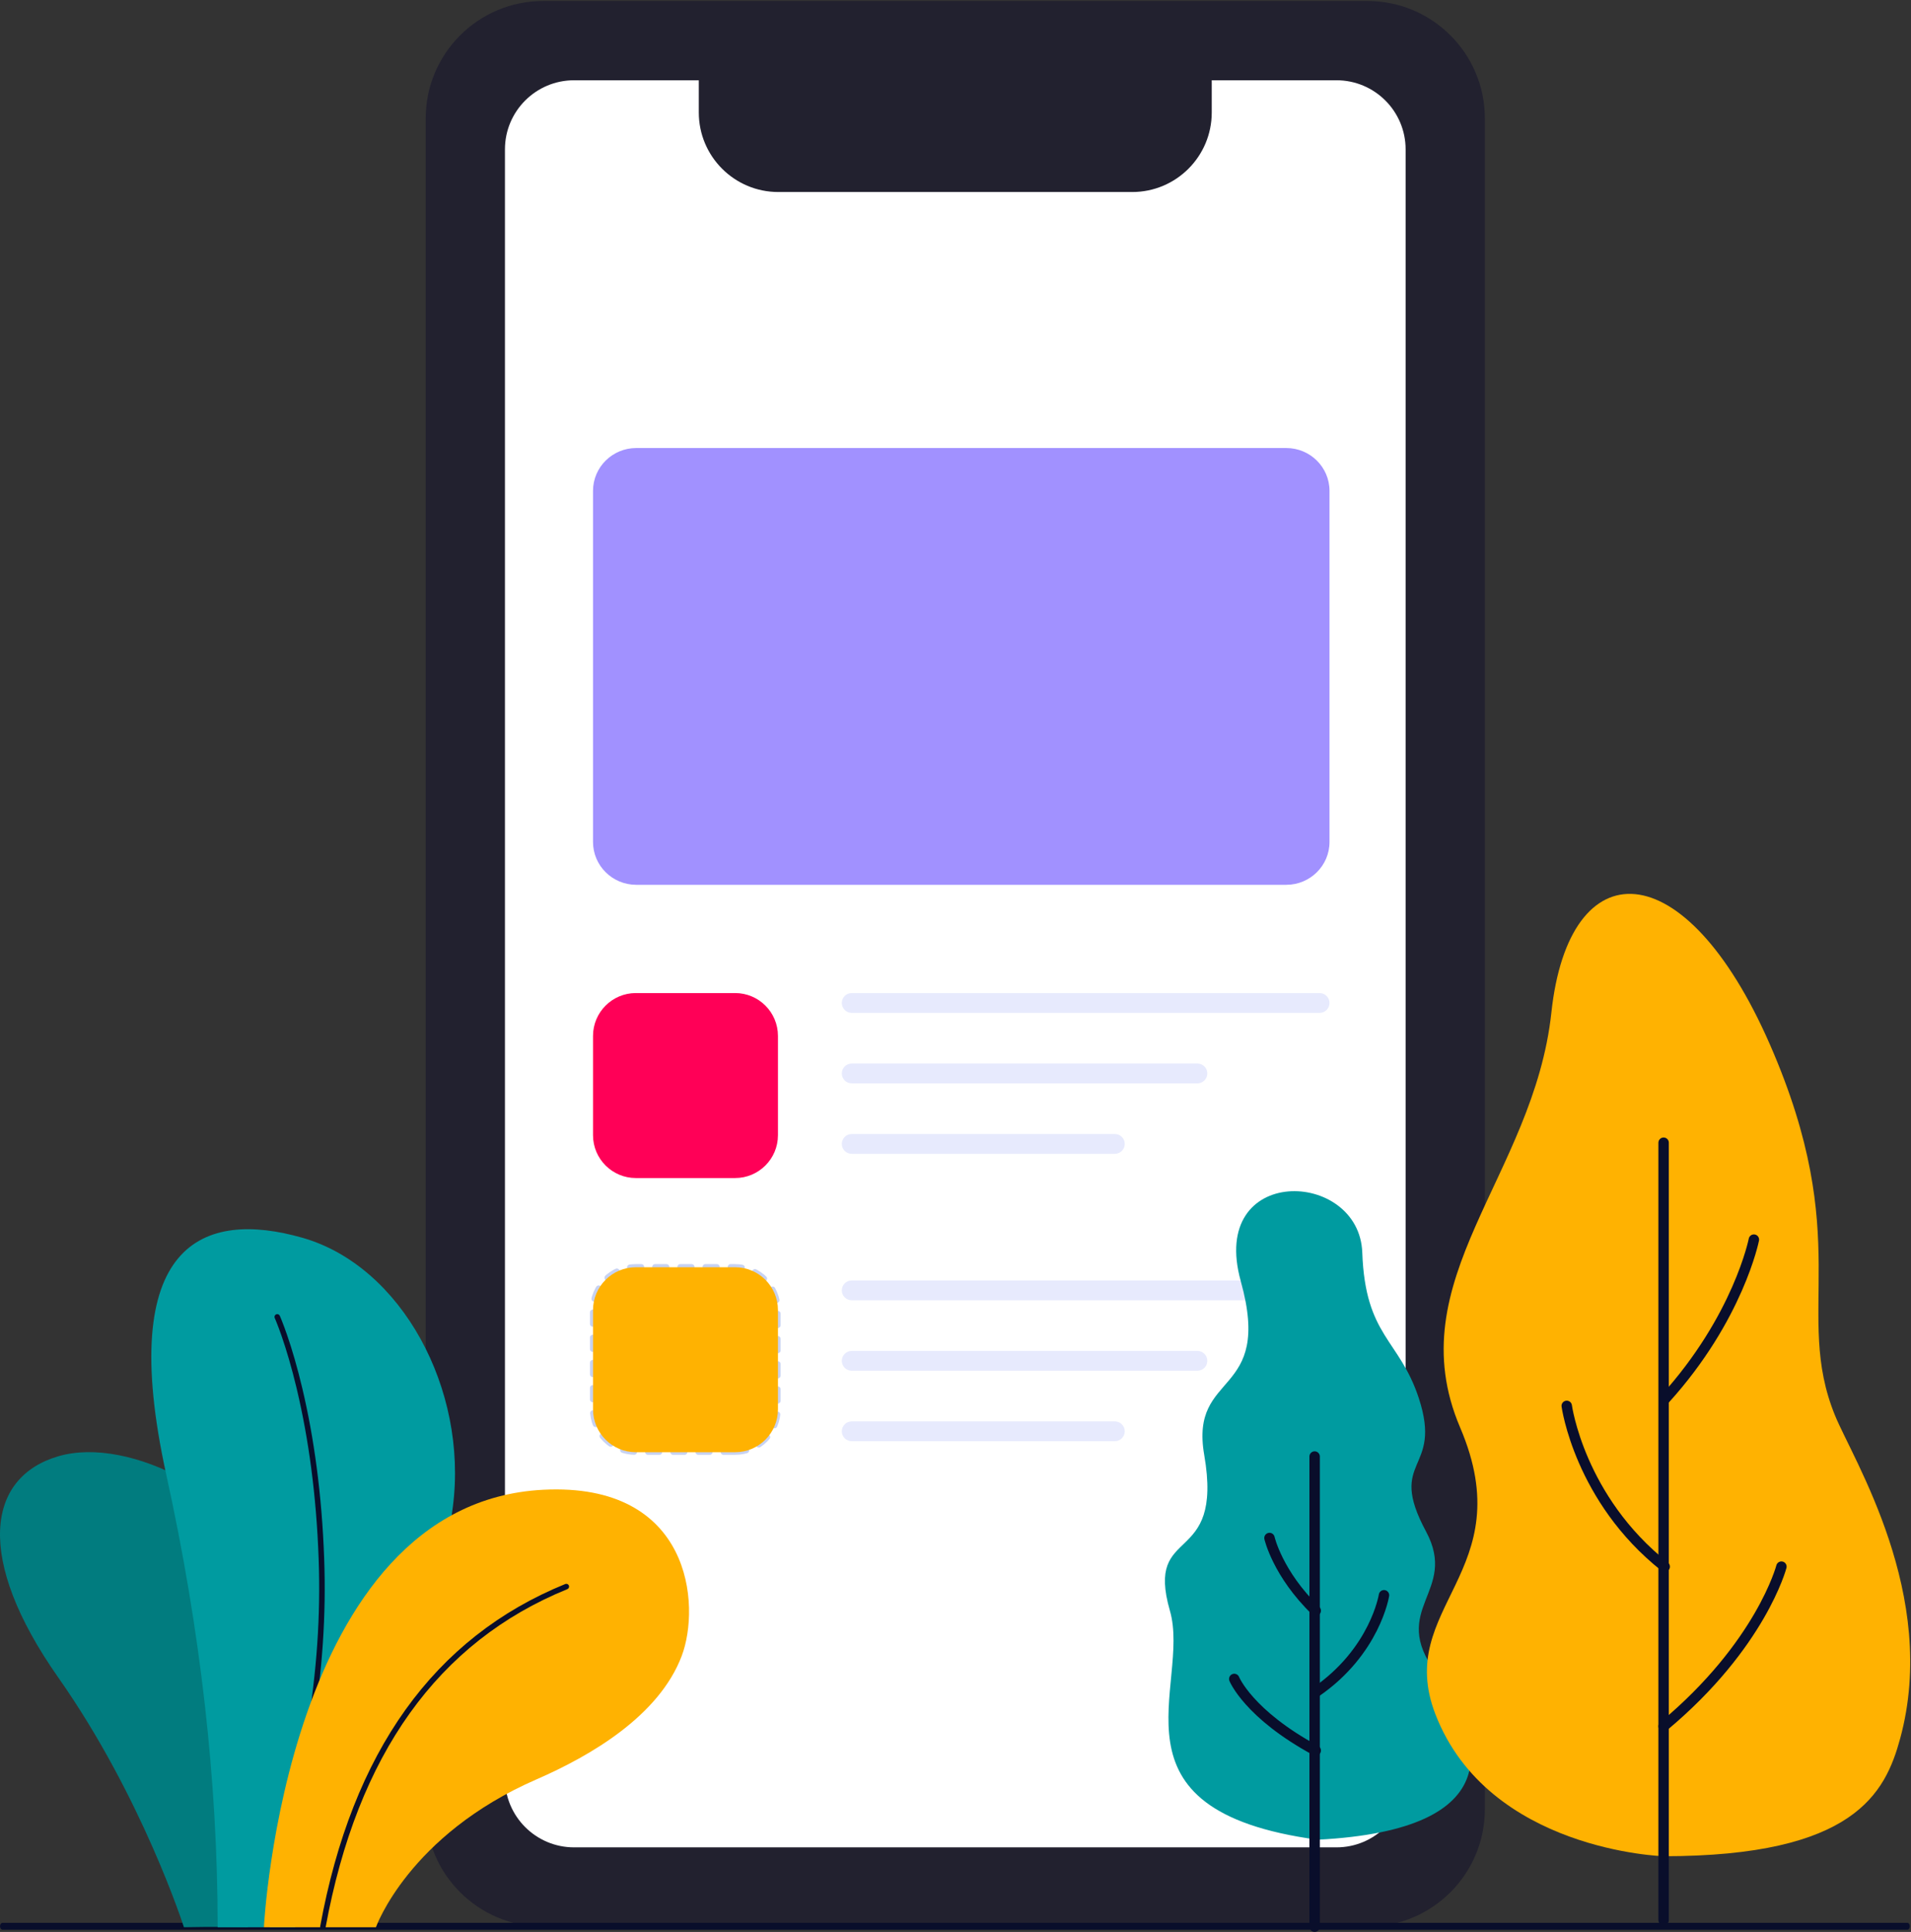 <svg width="1670" height="1688" viewBox="0 0 1670 1688" fill="none" xmlns="http://www.w3.org/2000/svg">
<rect x="0" y="0" width="1670" height="1688" fill="#333333" stroke="none"/>
<path fill-rule="evenodd" clip-rule="evenodd" d="M1194.97 1683.35H474.647C417.957 1683.35 372 1637.39 372 1580.7V103.511C372 46.82 417.957 0.864 474.647 0.864H1194.97C1251.66 0.864 1297.61 46.82 1297.61 103.511V1580.7C1297.61 1637.39 1251.66 1683.35 1194.97 1683.35Z" fill="#22212F"/>
<path fill-rule="evenodd" clip-rule="evenodd" d="M1167.94 70.131H1058.93V98.282C1058.93 136.66 1027.82 167.775 989.441 167.775H680.173C641.792 167.775 610.677 136.66 610.677 98.279V70.131H501.675C468.312 70.131 441.265 97.176 441.265 130.539V1553.67C441.265 1587.04 468.312 1614.08 501.675 1614.08H1167.94C1201.3 1614.08 1228.35 1587.04 1228.35 1553.67V130.539C1228.35 97.176 1201.3 70.131 1167.94 70.131Z" fill="white"/>
<path fill-rule="evenodd" clip-rule="evenodd" d="M642.23 1268.62H555.521C534.833 1268.62 518.063 1251.85 518.063 1231.16V1144.45C518.063 1123.76 534.833 1106.99 555.521 1106.99H642.23C662.917 1106.99 679.687 1123.76 679.687 1144.45V1231.16C679.687 1251.85 662.917 1268.62 642.23 1268.62Z" stroke="#C7D2F2" stroke-width="5" stroke-linecap="round" stroke-linejoin="round" stroke-dasharray="10 12"/>
<path fill-rule="evenodd" clip-rule="evenodd" d="M642.398 1268.84H555.689C535.001 1268.84 518.231 1252.07 518.231 1231.39V1144.68C518.231 1123.99 535.001 1107.22 555.689 1107.22H642.398C663.086 1107.22 679.855 1123.99 679.855 1144.68V1231.39C679.855 1252.07 663.086 1268.84 642.398 1268.84Z" fill="#FFB201"/>
<path fill-rule="evenodd" clip-rule="evenodd" d="M1124.07 773.078H556C535.14 773.078 518.231 756.308 518.231 735.62V428.913C518.231 408.225 535.14 391.456 556 391.456H1124.07C1144.93 391.456 1161.84 408.225 1161.84 428.913V735.62C1161.84 756.308 1144.93 773.078 1124.07 773.078Z" fill="#A191FF"/>
<path fill-rule="evenodd" clip-rule="evenodd" d="M642.398 1029.29H555.689C535.001 1029.29 518.231 1012.52 518.231 991.836V905.127C518.231 884.44 535.001 867.67 555.689 867.67H642.398C663.086 867.67 679.855 884.44 679.855 905.127V991.836C679.855 1012.52 663.086 1029.29 642.398 1029.29Z" fill="#FF0057"/>
<path d="M1153.18 867.67H744.312C739.531 867.67 735.654 871.546 735.654 876.328C735.654 881.11 739.531 884.987 744.312 884.987H1153.18C1157.96 884.987 1161.84 881.11 1161.84 876.328C1161.84 871.546 1157.96 867.67 1153.18 867.67Z" fill="#E7EAFD"/>
<path d="M1153.18 1118.76H744.312C739.531 1118.76 735.654 1122.64 735.654 1127.42C735.654 1132.2 739.531 1136.08 744.312 1136.08H1153.18C1157.96 1136.08 1161.84 1132.2 1161.84 1127.42C1161.84 1122.64 1157.96 1118.76 1153.18 1118.76Z" fill="#E7EAFD"/>
<path d="M1046.4 929.24H744.312C739.531 929.24 735.654 933.117 735.654 937.899C735.654 942.681 739.531 946.557 744.312 946.557H1046.4C1051.18 946.557 1055.05 942.681 1055.05 937.899C1055.05 933.117 1051.18 929.24 1046.4 929.24Z" fill="#E7EAFD"/>
<path d="M1046.4 1180.33H744.312C739.531 1180.33 735.654 1184.21 735.654 1188.99C735.654 1193.78 739.531 1197.65 744.312 1197.65H1046.4C1051.18 1197.65 1055.05 1193.78 1055.05 1188.99C1055.05 1184.21 1051.18 1180.33 1046.4 1180.33Z" fill="#E7EAFD"/>
<path d="M974.242 990.812H744.312C739.531 990.812 735.654 994.688 735.654 999.47C735.654 1004.25 739.531 1008.13 744.312 1008.13H974.242C979.024 1008.13 982.9 1004.25 982.9 999.47C982.9 994.688 979.024 990.812 974.242 990.812Z" fill="#E7EAFD"/>
<path d="M974.242 1241.91H744.312C739.531 1241.91 735.654 1245.78 735.654 1250.56C735.654 1255.35 739.531 1259.22 744.312 1259.22H974.242C979.024 1259.22 982.9 1255.35 982.9 1250.56C982.9 1245.78 979.024 1241.91 974.242 1241.91Z" fill="#E7EAFD"/>
<path d="M1666.8 1680C1668.01 1680 1669 1681.34 1669 1683C1669 1684.6 1668.08 1685.91 1666.92 1686L1666.8 1686H2.202C0.986 1686 0 1684.66 0 1683C0 1681.4 0.921 1680.09 2.081 1680L2.202 1680H1666.8Z" fill="#090E2B"/>
<path fill-rule="evenodd" clip-rule="evenodd" d="M1254.98 1461.7C1213.03 1405.07 1274.86 1391.39 1246.18 1338.07C1211.42 1273.45 1261.29 1286.43 1239.81 1221.4C1222.81 1169.95 1193.13 1167.74 1190.48 1094.41C1187.84 1021.08 1055.77 1016.94 1084.31 1119.43C1112.85 1221.91 1039.42 1196.67 1052.34 1271.13C1069.61 1370.65 1000.31 1330.79 1022.39 1407.39C1041.17 1472.55 961.09 1581.77 1151.44 1607.4C1320.85 1598.74 1296.93 1518.33 1254.98 1461.7Z" fill="#009BA0"/>
<path d="M1109.39 1343.8C1109.39 1343.8 1116.39 1374.96 1149.8 1407.29" stroke="#090E2B" stroke-width="9.107" stroke-linecap="round" stroke-linejoin="round"/>
<path d="M1078.61 1466.94C1078.61 1466.94 1090.93 1497.63 1149.8 1529.47" stroke="#090E2B" stroke-width="9.107" stroke-linecap="round" stroke-linejoin="round"/>
<path d="M1209.45 1393.82C1209.45 1393.82 1201.74 1442.86 1149.8 1478.48" stroke="#090E2B" stroke-width="9.107" stroke-linecap="round" stroke-linejoin="round"/>
<path fill-rule="evenodd" clip-rule="evenodd" d="M1603.51 1236.51C1566.94 1146.58 1621.14 1083.1 1546.77 912.743C1472.39 742.389 1371.1 741.788 1355.73 884.694C1340.37 1027.6 1220.93 1118.33 1276.02 1247.33C1330.15 1374.1 1218 1403.78 1254.39 1497.79C1300.64 1617.27 1453.72 1621.83 1453.72 1621.83C1620.43 1621.83 1647.52 1566.79 1660.54 1518.96C1694.66 1393.54 1619.29 1275.33 1603.51 1236.51Z" fill="#FFB201"/>
<path d="M1532.7 1083.08C1532.7 1083.08 1519.21 1151.55 1454.77 1222.58" stroke="#090E2B" stroke-width="9.107" stroke-linecap="round" stroke-linejoin="round"/>
<path d="M1556.75 1368.81C1556.75 1368.81 1538.93 1437.28 1453.81 1508.31" stroke="#090E2B" stroke-width="9.107" stroke-linecap="round" stroke-linejoin="round"/>
<path d="M1369.15 1228.35C1369.15 1228.35 1380.21 1309.72 1454.77 1368.81" stroke="#090E2B" stroke-width="9.107" stroke-linecap="round" stroke-linejoin="round"/>
<path d="M1148.84 1683.4V1272.61" stroke="#090E2B" stroke-width="9.107" stroke-linecap="round" stroke-linejoin="round"/>
<path d="M1453.81 1677.63V998.423" stroke="#090E2B" stroke-width="9.107" stroke-linecap="round" stroke-linejoin="round"/>
<path fill-rule="evenodd" clip-rule="evenodd" d="M160.735 1683.88C160.735 1683.88 124.284 1570.05 51.019 1465.83C-22.245 1361.62 -11.558 1290.65 51.019 1272.36C113.596 1254.08 215.286 1308.05 246.75 1381.79C267.095 1429.46 301.662 1580.25 216.388 1683.88C192.025 1683.21 160.735 1683.88 160.735 1683.88Z" fill="#017C7F"/>
<path fill-rule="evenodd" clip-rule="evenodd" d="M145.361 1288.67C100.51 1084.81 178.151 1056.84 264.454 1081.52C350.757 1106.21 408.941 1213.62 395.777 1316.24C375.684 1472.87 257.869 1683.88 257.869 1683.88H190.212C190.212 1556.32 175.262 1424.58 145.361 1288.67Z" fill="#009BA0"/>
<path d="M241.29 1148.39C242.463 1147.86 243.836 1148.35 244.425 1149.48L244.503 1149.64L244.872 1150.49L245.333 1151.58C245.512 1152.01 245.702 1152.48 245.903 1152.97L246.212 1153.74C247.565 1157.13 249.071 1161.17 250.691 1165.85C255.31 1179.19 259.925 1194.99 264.23 1213.2C274.412 1256.25 281.273 1305.8 283.288 1361.53C285.094 1411.48 281.739 1459.47 273.143 1512.81L272.834 1514.71C265.363 1560.52 254.781 1607.71 235.554 1684.11C235.229 1685.4 233.915 1686.19 232.621 1685.86C231.326 1685.54 230.541 1684.22 230.867 1682.93L232.571 1676.14C250.692 1603.83 260.843 1558.2 268.063 1513.94C276.838 1460.13 280.273 1411.92 278.457 1361.71C276.454 1306.3 269.636 1257.06 259.526 1214.31L258.968 1211.97C254.861 1194.91 250.491 1180.04 246.123 1167.43L245.623 1166C244.218 1162 242.909 1158.51 241.723 1155.53L241.278 1154.43C241.136 1154.08 241 1153.75 240.87 1153.44L240.428 1152.39L240.08 1151.59C239.531 1150.37 240.073 1148.94 241.29 1148.39Z" fill="#090E2B"/>
<path fill-rule="evenodd" clip-rule="evenodd" d="M474.695 1301.64C604.281 1295.04 612.518 1402.62 595.708 1446.91C575.876 1499.17 516.374 1534 468.837 1554.69C357.004 1603.37 328.532 1683.88 328.532 1683.88H230.616C230.616 1683.88 249.301 1313.12 474.695 1301.64Z" fill="#FFB201"/>
<path d="M493.998 1383.99C495.234 1383.49 496.644 1384.09 497.147 1385.32C497.65 1386.56 497.056 1387.97 495.819 1388.47C382.684 1434.5 312.278 1532.89 284.556 1683.95C284.315 1685.27 283.055 1686.14 281.742 1685.89C280.429 1685.65 279.56 1684.39 279.801 1683.08C307.803 1530.49 379.218 1430.69 493.998 1383.99Z" fill="#090E2B"/>
</svg>
